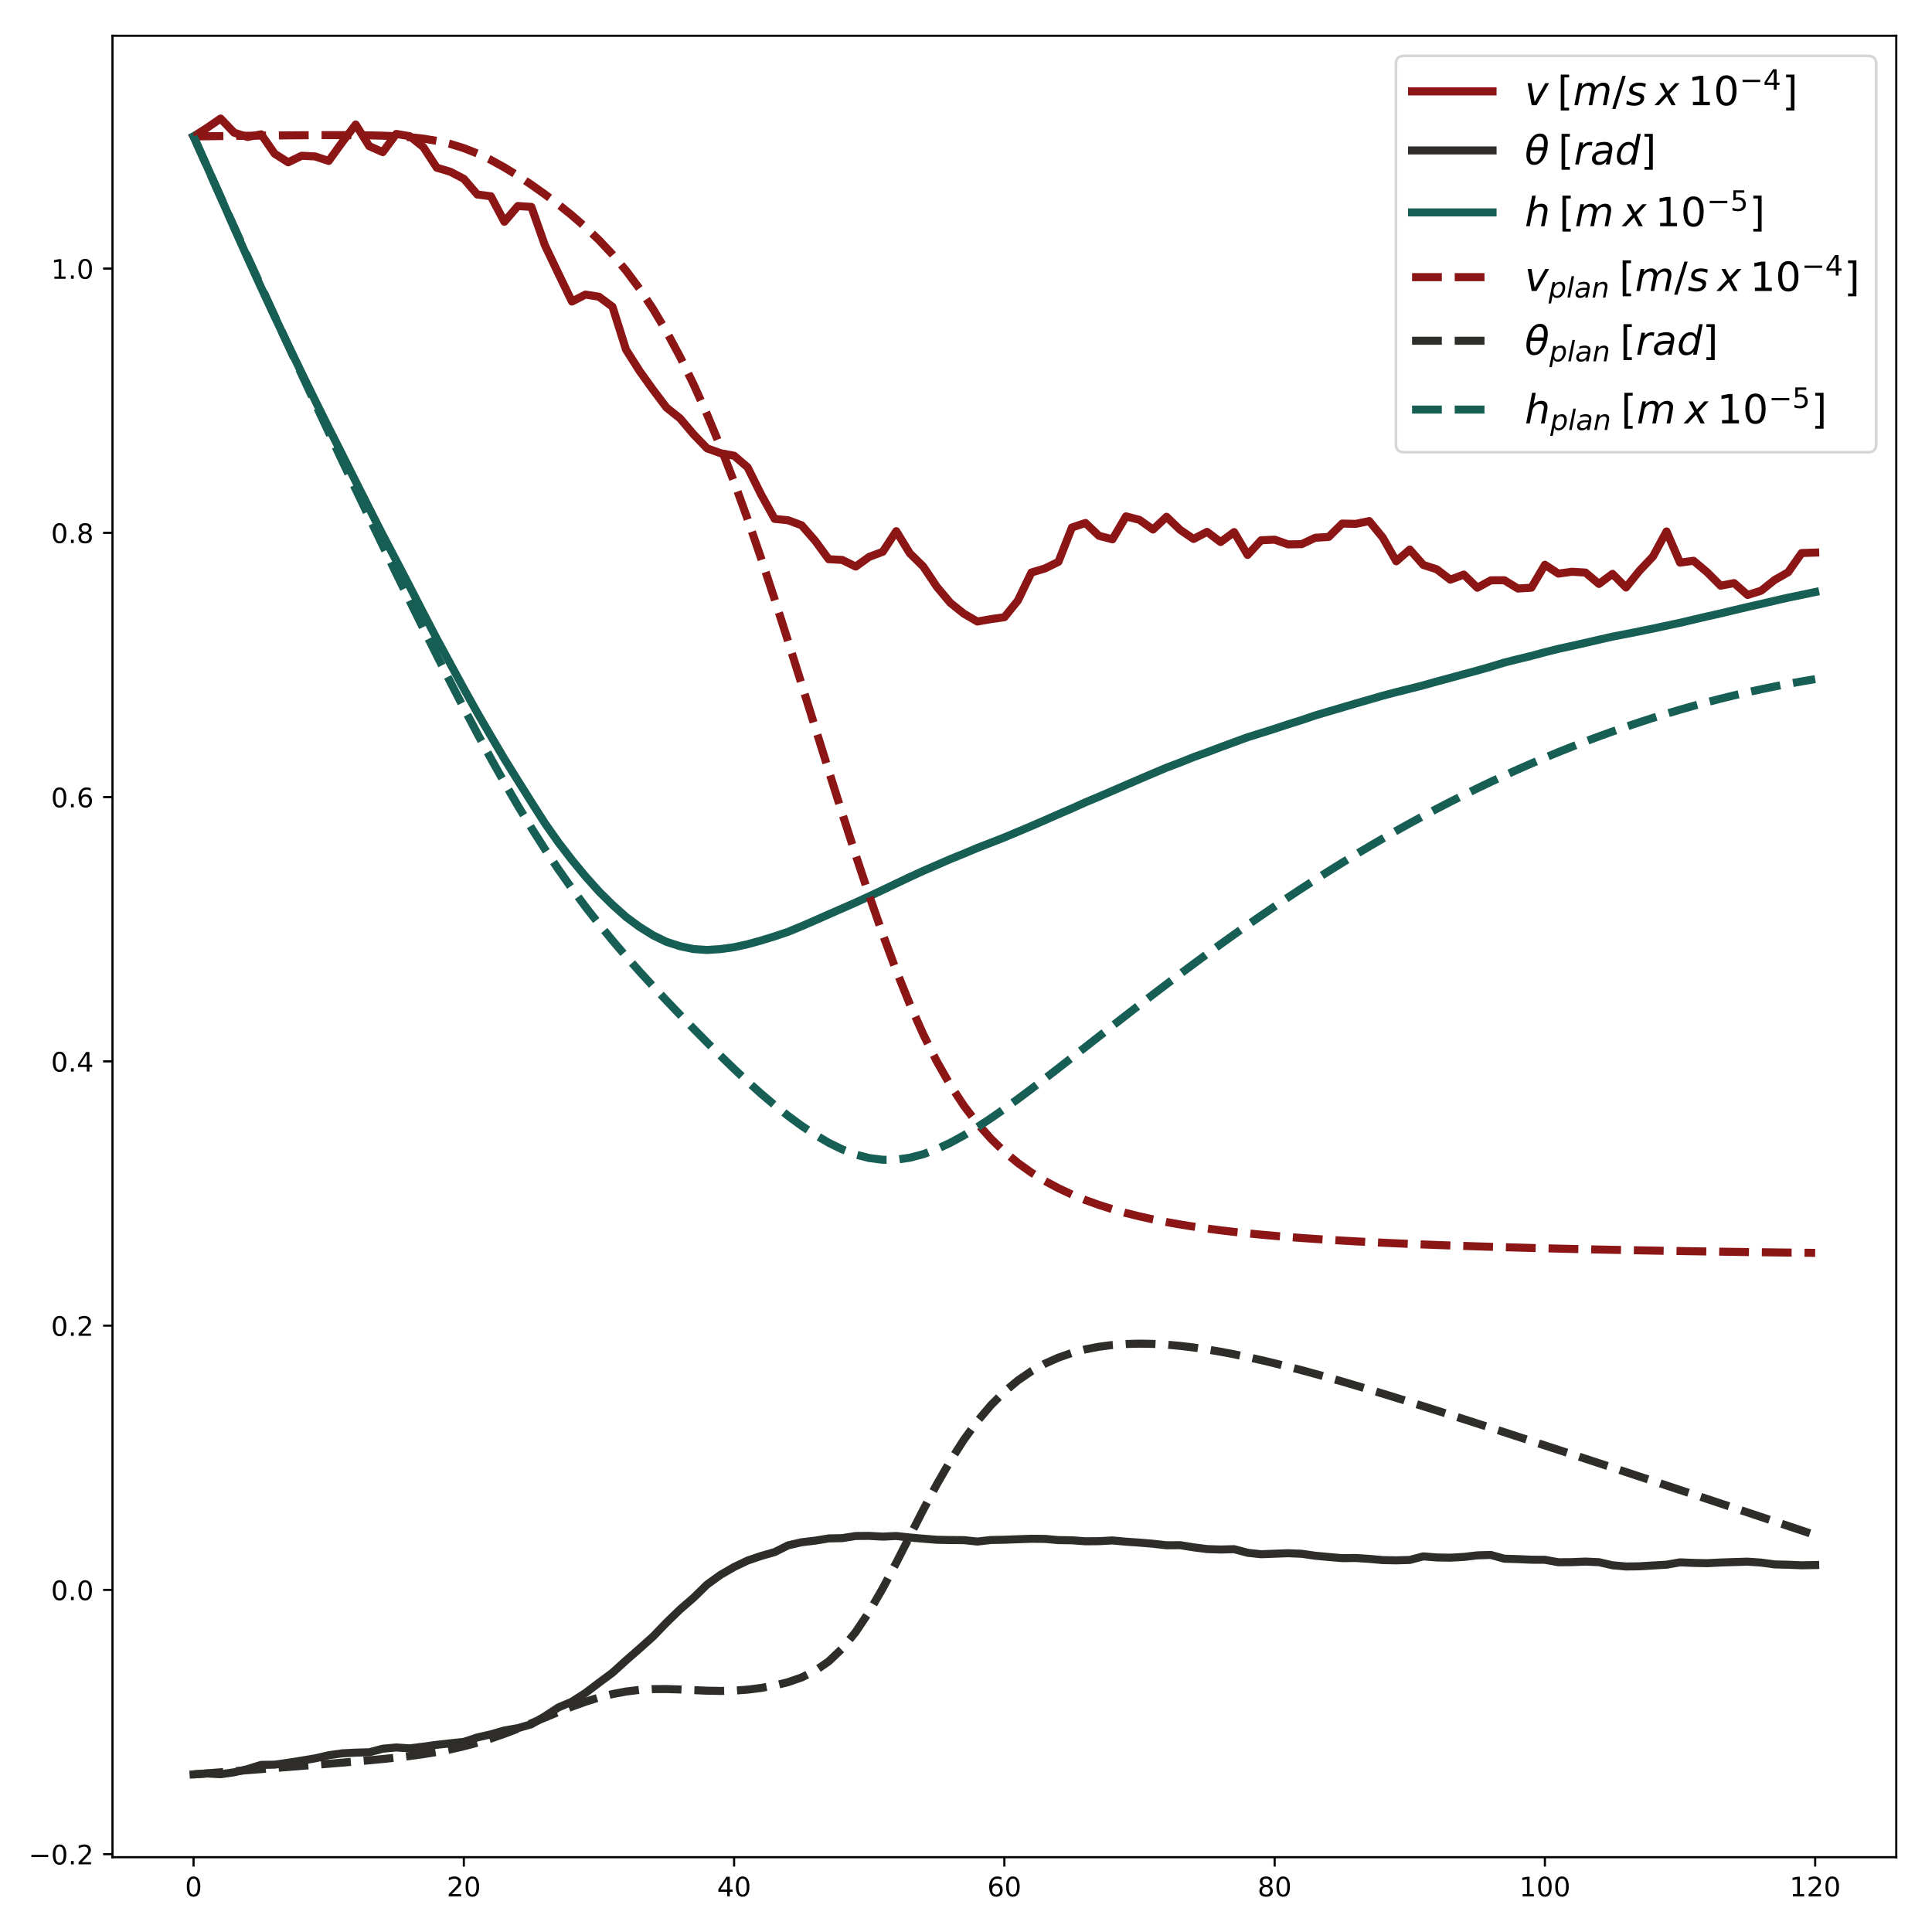 <?xml version="1.0" encoding="utf-8" standalone="no"?>
<!DOCTYPE svg PUBLIC "-//W3C//DTD SVG 1.1//EN"
  "http://www.w3.org/Graphics/SVG/1.1/DTD/svg11.dtd">
<!-- Created with matplotlib (https://matplotlib.org/) -->
<svg height="720pt" version="1.1" viewBox="0 0 720 720" width="720pt" xmlns="http://www.w3.org/2000/svg" xmlns:xlink="http://www.w3.org/1999/xlink">
 <defs>
  <style type="text/css">
*{stroke-linecap:butt;stroke-linejoin:round;}
  </style>
 </defs>
 <g id="figure_1">
  <g id="patch_1">
   <path d="M 0 720 
L 720 720 
L 720 0 
L 0 0 
z
" style="fill:#ffffff;"/>
  </g>
  <g id="axes_1">
   <g id="patch_2">
    <path d="M 41.92 692.12 
L 706.68 692.12 
L 706.68 13.32 
L 41.92 13.32 
z
" style="fill:#ffffff;"/>
   </g>
   <g id="matplotlib.axis_1">
    <g id="xtick_1">
     <g id="line2d_1">
      <defs>
       <path d="M 0 0 
L 0 3.5 
" id="mf88a2bc90b" style="stroke:#000000;stroke-width:0.8;"/>
      </defs>
      <g>
       <use style="stroke:#000000;stroke-width:0.8;" x="72.136" xlink:href="#mf88a2bc90b" y="692.12"/>
      </g>
     </g>
     <g id="text_1">
      <!-- 0 -->
      <defs>
       <path d="M 31.781 66.406 
Q 24.172 66.406 20.328 58.906 
Q 16.5 51.422 16.5 36.375 
Q 16.5 21.391 20.328 13.891 
Q 24.172 6.391 31.781 6.391 
Q 39.453 6.391 43.281 13.891 
Q 47.125 21.391 47.125 36.375 
Q 47.125 51.422 43.281 58.906 
Q 39.453 66.406 31.781 66.406 
z
M 31.781 74.219 
Q 44.047 74.219 50.516 64.516 
Q 56.984 54.828 56.984 36.375 
Q 56.984 17.969 50.516 8.266 
Q 44.047 -1.422 31.781 -1.422 
Q 19.531 -1.422 13.062 8.266 
Q 6.594 17.969 6.594 36.375 
Q 6.594 54.828 13.062 64.516 
Q 19.531 74.219 31.781 74.219 
z
" id="DejaVuSans-48"/>
      </defs>
      <g transform="translate(68.955 706.718)scale(0.1 -0.1)">
       <use xlink:href="#DejaVuSans-48"/>
      </g>
     </g>
    </g>
    <g id="xtick_2">
     <g id="line2d_2">
      <g>
       <use style="stroke:#000000;stroke-width:0.8;" x="172.858" xlink:href="#mf88a2bc90b" y="692.12"/>
      </g>
     </g>
     <g id="text_2">
      <!-- 20 -->
      <defs>
       <path d="M 19.188 8.297 
L 53.609 8.297 
L 53.609 0 
L 7.328 0 
L 7.328 8.297 
Q 12.938 14.109 22.625 23.891 
Q 32.328 33.688 34.812 36.531 
Q 39.547 41.844 41.422 45.531 
Q 43.312 49.219 43.312 52.781 
Q 43.312 58.594 39.234 62.25 
Q 35.156 65.922 28.609 65.922 
Q 23.969 65.922 18.812 64.312 
Q 13.672 62.703 7.812 59.422 
L 7.812 69.391 
Q 13.766 71.781 18.938 73 
Q 24.125 74.219 28.422 74.219 
Q 39.75 74.219 46.484 68.547 
Q 53.219 62.891 53.219 53.422 
Q 53.219 48.922 51.531 44.891 
Q 49.859 40.875 45.406 35.406 
Q 44.188 33.984 37.641 27.219 
Q 31.109 20.453 19.188 8.297 
z
" id="DejaVuSans-50"/>
      </defs>
      <g transform="translate(166.495 706.718)scale(0.1 -0.1)">
       <use xlink:href="#DejaVuSans-50"/>
       <use x="63.623" xlink:href="#DejaVuSans-48"/>
      </g>
     </g>
    </g>
    <g id="xtick_3">
     <g id="line2d_3">
      <g>
       <use style="stroke:#000000;stroke-width:0.8;" x="273.579" xlink:href="#mf88a2bc90b" y="692.12"/>
      </g>
     </g>
     <g id="text_3">
      <!-- 40 -->
      <defs>
       <path d="M 37.797 64.312 
L 12.891 25.391 
L 37.797 25.391 
z
M 35.203 72.906 
L 47.609 72.906 
L 47.609 25.391 
L 58.016 25.391 
L 58.016 17.188 
L 47.609 17.188 
L 47.609 0 
L 37.797 0 
L 37.797 17.188 
L 4.891 17.188 
L 4.891 26.703 
z
" id="DejaVuSans-52"/>
      </defs>
      <g transform="translate(267.216 706.718)scale(0.1 -0.1)">
       <use xlink:href="#DejaVuSans-52"/>
       <use x="63.623" xlink:href="#DejaVuSans-48"/>
      </g>
     </g>
    </g>
    <g id="xtick_4">
     <g id="line2d_4">
      <g>
       <use style="stroke:#000000;stroke-width:0.8;" x="374.3" xlink:href="#mf88a2bc90b" y="692.12"/>
      </g>
     </g>
     <g id="text_4">
      <!-- 60 -->
      <defs>
       <path d="M 33.016 40.375 
Q 26.375 40.375 22.484 35.828 
Q 18.609 31.297 18.609 23.391 
Q 18.609 15.531 22.484 10.953 
Q 26.375 6.391 33.016 6.391 
Q 39.656 6.391 43.531 10.953 
Q 47.406 15.531 47.406 23.391 
Q 47.406 31.297 43.531 35.828 
Q 39.656 40.375 33.016 40.375 
z
M 52.594 71.297 
L 52.594 62.312 
Q 48.875 64.062 45.094 64.984 
Q 41.312 65.922 37.594 65.922 
Q 27.828 65.922 22.672 59.328 
Q 17.531 52.734 16.797 39.406 
Q 19.672 43.656 24.016 45.922 
Q 28.375 48.188 33.594 48.188 
Q 44.578 48.188 50.953 41.516 
Q 57.328 34.859 57.328 23.391 
Q 57.328 12.156 50.688 5.359 
Q 44.047 -1.422 33.016 -1.422 
Q 20.359 -1.422 13.672 8.266 
Q 6.984 17.969 6.984 36.375 
Q 6.984 53.656 15.188 63.938 
Q 23.391 74.219 37.203 74.219 
Q 40.922 74.219 44.703 73.484 
Q 48.484 72.75 52.594 71.297 
z
" id="DejaVuSans-54"/>
      </defs>
      <g transform="translate(367.938 706.718)scale(0.1 -0.1)">
       <use xlink:href="#DejaVuSans-54"/>
       <use x="63.623" xlink:href="#DejaVuSans-48"/>
      </g>
     </g>
    </g>
    <g id="xtick_5">
     <g id="line2d_5">
      <g>
       <use style="stroke:#000000;stroke-width:0.8;" x="475.021" xlink:href="#mf88a2bc90b" y="692.12"/>
      </g>
     </g>
     <g id="text_5">
      <!-- 80 -->
      <defs>
       <path d="M 31.781 34.625 
Q 24.75 34.625 20.719 30.859 
Q 16.703 27.094 16.703 20.516 
Q 16.703 13.922 20.719 10.156 
Q 24.75 6.391 31.781 6.391 
Q 38.812 6.391 42.859 10.172 
Q 46.922 13.969 46.922 20.516 
Q 46.922 27.094 42.891 30.859 
Q 38.875 34.625 31.781 34.625 
z
M 21.922 38.812 
Q 15.578 40.375 12.031 44.719 
Q 8.5 49.078 8.5 55.328 
Q 8.5 64.062 14.719 69.141 
Q 20.953 74.219 31.781 74.219 
Q 42.672 74.219 48.875 69.141 
Q 55.078 64.062 55.078 55.328 
Q 55.078 49.078 51.531 44.719 
Q 48 40.375 41.703 38.812 
Q 48.828 37.156 52.797 32.312 
Q 56.781 27.484 56.781 20.516 
Q 56.781 9.906 50.312 4.234 
Q 43.844 -1.422 31.781 -1.422 
Q 19.734 -1.422 13.25 4.234 
Q 6.781 9.906 6.781 20.516 
Q 6.781 27.484 10.781 32.312 
Q 14.797 37.156 21.922 38.812 
z
M 18.312 54.391 
Q 18.312 48.734 21.844 45.562 
Q 25.391 42.391 31.781 42.391 
Q 38.141 42.391 41.719 45.562 
Q 45.312 48.734 45.312 54.391 
Q 45.312 60.062 41.719 63.234 
Q 38.141 66.406 31.781 66.406 
Q 25.391 66.406 21.844 63.234 
Q 18.312 60.062 18.312 54.391 
z
" id="DejaVuSans-56"/>
      </defs>
      <g transform="translate(468.659 706.718)scale(0.1 -0.1)">
       <use xlink:href="#DejaVuSans-56"/>
       <use x="63.623" xlink:href="#DejaVuSans-48"/>
      </g>
     </g>
    </g>
    <g id="xtick_6">
     <g id="line2d_6">
      <g>
       <use style="stroke:#000000;stroke-width:0.8;" x="575.742" xlink:href="#mf88a2bc90b" y="692.12"/>
      </g>
     </g>
     <g id="text_6">
      <!-- 100 -->
      <defs>
       <path d="M 12.406 8.297 
L 28.516 8.297 
L 28.516 63.922 
L 10.984 60.406 
L 10.984 69.391 
L 28.422 72.906 
L 38.281 72.906 
L 38.281 8.297 
L 54.391 8.297 
L 54.391 0 
L 12.406 0 
z
" id="DejaVuSans-49"/>
      </defs>
      <g transform="translate(566.199 706.718)scale(0.1 -0.1)">
       <use xlink:href="#DejaVuSans-49"/>
       <use x="63.623" xlink:href="#DejaVuSans-48"/>
       <use x="127.246" xlink:href="#DejaVuSans-48"/>
      </g>
     </g>
    </g>
    <g id="xtick_7">
     <g id="line2d_7">
      <g>
       <use style="stroke:#000000;stroke-width:0.8;" x="676.464" xlink:href="#mf88a2bc90b" y="692.12"/>
      </g>
     </g>
     <g id="text_7">
      <!-- 120 -->
      <g transform="translate(666.92 706.718)scale(0.1 -0.1)">
       <use xlink:href="#DejaVuSans-49"/>
       <use x="63.623" xlink:href="#DejaVuSans-50"/>
       <use x="127.246" xlink:href="#DejaVuSans-48"/>
      </g>
     </g>
    </g>
   </g>
   <g id="matplotlib.axis_2">
    <g id="ytick_1">
     <g id="line2d_8">
      <defs>
       <path d="M 0 0 
L -3.5 0 
" id="m75700fc031" style="stroke:#000000;stroke-width:0.8;"/>
      </defs>
      <g>
       <use style="stroke:#000000;stroke-width:0.8;" x="41.92" xlink:href="#m75700fc031" y="690.998"/>
      </g>
     </g>
     <g id="text_8">
      <!-- −0.2 -->
      <defs>
       <path d="M 10.594 35.5 
L 73.188 35.5 
L 73.188 27.203 
L 10.594 27.203 
z
" id="DejaVuSans-8722"/>
       <path d="M 10.688 12.406 
L 21 12.406 
L 21 0 
L 10.688 0 
z
" id="DejaVuSans-46"/>
      </defs>
      <g transform="translate(10.637 694.797)scale(0.1 -0.1)">
       <use xlink:href="#DejaVuSans-8722"/>
       <use x="83.789" xlink:href="#DejaVuSans-48"/>
       <use x="147.412" xlink:href="#DejaVuSans-46"/>
       <use x="179.199" xlink:href="#DejaVuSans-50"/>
      </g>
     </g>
    </g>
    <g id="ytick_2">
     <g id="line2d_9">
      <g>
       <use style="stroke:#000000;stroke-width:0.8;" x="41.92" xlink:href="#m75700fc031" y="592.513"/>
      </g>
     </g>
     <g id="text_9">
      <!-- 0.0 -->
      <g transform="translate(19.017 596.312)scale(0.1 -0.1)">
       <use xlink:href="#DejaVuSans-48"/>
       <use x="63.623" xlink:href="#DejaVuSans-46"/>
       <use x="95.41" xlink:href="#DejaVuSans-48"/>
      </g>
     </g>
    </g>
    <g id="ytick_3">
     <g id="line2d_10">
      <g>
       <use style="stroke:#000000;stroke-width:0.8;" x="41.92" xlink:href="#m75700fc031" y="494.028"/>
      </g>
     </g>
     <g id="text_10">
      <!-- 0.2 -->
      <g transform="translate(19.017 497.827)scale(0.1 -0.1)">
       <use xlink:href="#DejaVuSans-48"/>
       <use x="63.623" xlink:href="#DejaVuSans-46"/>
       <use x="95.41" xlink:href="#DejaVuSans-50"/>
      </g>
     </g>
    </g>
    <g id="ytick_4">
     <g id="line2d_11">
      <g>
       <use style="stroke:#000000;stroke-width:0.8;" x="41.92" xlink:href="#m75700fc031" y="395.542"/>
      </g>
     </g>
     <g id="text_11">
      <!-- 0.4 -->
      <g transform="translate(19.017 399.342)scale(0.1 -0.1)">
       <use xlink:href="#DejaVuSans-48"/>
       <use x="63.623" xlink:href="#DejaVuSans-46"/>
       <use x="95.41" xlink:href="#DejaVuSans-52"/>
      </g>
     </g>
    </g>
    <g id="ytick_5">
     <g id="line2d_12">
      <g>
       <use style="stroke:#000000;stroke-width:0.8;" x="41.92" xlink:href="#m75700fc031" y="297.057"/>
      </g>
     </g>
     <g id="text_12">
      <!-- 0.6 -->
      <g transform="translate(19.017 300.856)scale(0.1 -0.1)">
       <use xlink:href="#DejaVuSans-48"/>
       <use x="63.623" xlink:href="#DejaVuSans-46"/>
       <use x="95.41" xlink:href="#DejaVuSans-54"/>
      </g>
     </g>
    </g>
    <g id="ytick_6">
     <g id="line2d_13">
      <g>
       <use style="stroke:#000000;stroke-width:0.8;" x="41.92" xlink:href="#m75700fc031" y="198.572"/>
      </g>
     </g>
     <g id="text_13">
      <!-- 0.8 -->
      <g transform="translate(19.017 202.371)scale(0.1 -0.1)">
       <use xlink:href="#DejaVuSans-48"/>
       <use x="63.623" xlink:href="#DejaVuSans-46"/>
       <use x="95.41" xlink:href="#DejaVuSans-56"/>
      </g>
     </g>
    </g>
    <g id="ytick_7">
     <g id="line2d_14">
      <g>
       <use style="stroke:#000000;stroke-width:0.8;" x="41.92" xlink:href="#m75700fc031" y="100.086"/>
      </g>
     </g>
     <g id="text_14">
      <!-- 1.0 -->
      <g transform="translate(19.017 103.886)scale(0.1 -0.1)">
       <use xlink:href="#DejaVuSans-49"/>
       <use x="63.623" xlink:href="#DejaVuSans-46"/>
       <use x="95.41" xlink:href="#DejaVuSans-48"/>
      </g>
     </g>
    </g>
   </g>
   <g id="line2d_15">
    <path clip-path="url(#p59cdbfdd5d)" d="M 72.136 50.844 
L 77.172 47.645 
L 82.208 44.175 
L 87.245 49.444 
L 92.281 51.047 
L 97.317 50.058 
L 102.353 57.28 
L 107.389 60.486 
L 112.425 58.048 
L 117.461 58.304 
L 122.497 59.978 
L 127.533 53.002 
L 132.569 46.408 
L 137.605 54.466 
L 142.641 56.692 
L 147.677 49.912 
L 152.713 50.767 
L 157.749 54.802 
L 162.785 62.496 
L 167.822 64.005 
L 172.858 66.645 
L 177.894 72.503 
L 182.93 73.134 
L 187.966 82.642 
L 193.002 76.778 
L 198.038 77.114 
L 203.074 91.415 
L 208.11 101.976 
L 213.146 112.373 
L 218.182 109.781 
L 223.218 110.581 
L 228.254 114.313 
L 233.29 130.281 
L 238.326 138.219 
L 243.362 145.233 
L 248.398 151.905 
L 253.435 155.915 
L 258.471 161.871 
L 263.507 167.091 
L 268.543 168.9 
L 273.579 169.833 
L 278.615 174.15 
L 283.651 184.307 
L 288.687 193.377 
L 293.723 193.885 
L 298.759 195.768 
L 303.795 201.543 
L 308.831 208.401 
L 313.867 208.669 
L 318.903 211.147 
L 323.939 207.519 
L 328.975 205.639 
L 334.012 197.954 
L 339.048 206.185 
L 344.084 211.141 
L 349.12 218.659 
L 354.156 224.663 
L 359.192 228.695 
L 364.228 231.625 
L 369.264 230.728 
L 374.3 230.024 
L 379.336 223.807 
L 384.372 213.358 
L 389.408 211.855 
L 394.444 209.386 
L 399.48 196.588 
L 404.516 194.903 
L 409.552 199.68 
L 414.588 200.986 
L 419.625 192.432 
L 424.661 193.747 
L 429.697 197.341 
L 434.733 192.592 
L 439.769 197.423 
L 444.805 200.859 
L 449.841 198.214 
L 454.877 202.002 
L 459.913 198.295 
L 464.949 206.814 
L 469.985 201.338 
L 475.021 201.114 
L 480.057 202.883 
L 485.093 202.782 
L 490.129 200.417 
L 495.165 200.096 
L 500.202 195.121 
L 505.238 195.232 
L 510.274 194.184 
L 515.31 200.331 
L 520.346 209.184 
L 525.382 204.806 
L 530.418 210.533 
L 535.454 212.165 
L 540.49 216.024 
L 545.526 214.136 
L 550.562 219.035 
L 555.598 216.263 
L 560.634 216.243 
L 565.67 219.328 
L 570.706 219.018 
L 575.742 210.475 
L 580.778 213.768 
L 585.815 213.076 
L 590.851 213.374 
L 595.887 217.614 
L 600.923 213.865 
L 605.959 218.937 
L 610.995 212.683 
L 616.031 207.375 
L 621.067 198.048 
L 626.103 209.674 
L 631.139 208.989 
L 636.175 213.236 
L 641.211 218.27 
L 646.247 217.308 
L 651.283 221.73 
L 656.319 220.138 
L 661.355 216.13 
L 666.392 213.259 
L 671.428 206.1 
L 676.464 205.933 
" style="fill:none;stroke:#8c1515;stroke-linecap:square;stroke-width:3;"/>
   </g>
   <g id="line2d_16">
    <path clip-path="url(#p59cdbfdd5d)" d="M 72.136 661.265 
L 77.172 660.933 
L 82.208 661.203 
L 87.245 660.488 
L 92.281 659.285 
L 97.317 657.724 
L 102.353 657.641 
L 107.389 656.924 
L 112.425 656.129 
L 117.461 655.287 
L 122.497 654.122 
L 127.533 653.413 
L 132.569 653.158 
L 137.605 653.02 
L 142.641 651.695 
L 147.677 651.229 
L 152.713 651.565 
L 157.749 650.936 
L 162.785 650.238 
L 167.822 649.684 
L 172.858 649.152 
L 177.894 647.488 
L 182.93 646.34 
L 187.966 644.898 
L 193.002 644.023 
L 198.038 642.573 
L 203.074 639.603 
L 208.11 636.302 
L 213.146 634.157 
L 218.182 630.924 
L 223.218 627.104 
L 228.254 623.374 
L 233.29 618.797 
L 238.326 614.403 
L 243.362 609.892 
L 248.398 604.674 
L 253.435 599.797 
L 258.471 595.427 
L 263.507 590.511 
L 268.543 586.881 
L 273.579 583.98 
L 278.615 581.57 
L 283.651 579.864 
L 288.687 578.424 
L 293.723 575.903 
L 298.759 574.75 
L 303.795 574.152 
L 308.831 573.327 
L 313.867 573.213 
L 318.903 572.426 
L 323.939 572.382 
L 328.975 572.661 
L 334.012 572.417 
L 339.048 572.983 
L 344.084 573.423 
L 349.12 573.829 
L 354.156 573.928 
L 359.192 573.963 
L 364.228 574.488 
L 369.264 573.917 
L 374.3 573.82 
L 379.336 573.631 
L 384.372 573.457 
L 389.408 573.506 
L 394.444 573.956 
L 399.48 574.023 
L 404.516 574.395 
L 409.552 574.352 
L 414.588 574.083 
L 419.625 574.548 
L 424.661 574.889 
L 429.697 575.309 
L 434.733 575.879 
L 439.769 575.844 
L 444.805 576.641 
L 449.841 577.296 
L 454.877 577.457 
L 459.913 577.332 
L 464.949 578.678 
L 469.985 579.22 
L 475.021 579.022 
L 480.057 578.842 
L 485.093 579.049 
L 490.129 579.775 
L 495.165 580.244 
L 500.202 580.677 
L 505.238 580.617 
L 510.274 580.949 
L 515.31 581.398 
L 520.346 581.492 
L 525.382 581.35 
L 530.418 580.016 
L 535.454 580.427 
L 540.49 580.506 
L 545.526 580.217 
L 550.562 579.633 
L 555.598 579.479 
L 560.634 580.888 
L 565.67 581.039 
L 570.706 581.263 
L 575.742 581.289 
L 580.778 582.207 
L 585.815 582.166 
L 590.851 581.958 
L 595.887 582.184 
L 600.923 583.332 
L 605.959 583.786 
L 610.995 583.716 
L 616.031 583.403 
L 621.067 583.113 
L 626.103 582.24 
L 631.139 582.446 
L 636.175 582.558 
L 641.211 582.296 
L 646.247 582.138 
L 651.283 581.99 
L 656.319 582.332 
L 661.355 583.009 
L 666.392 583.13 
L 671.428 583.338 
L 676.464 583.245 
" style="fill:none;stroke:#2e2d29;stroke-linecap:square;stroke-width:3;"/>
   </g>
   <g id="line2d_17">
    <path clip-path="url(#p59cdbfdd5d)" d="M 72.136 50.844 
L 77.172 62.07 
L 82.208 73.423 
L 87.245 84.904 
L 92.281 96.137 
L 97.317 107.167 
L 102.353 117.938 
L 107.389 128.582 
L 112.425 139.006 
L 117.461 149.278 
L 122.497 159.427 
L 127.533 169.392 
L 132.569 179.436 
L 137.605 189.441 
L 142.641 199.361 
L 147.677 208.942 
L 152.713 218.619 
L 157.749 228.418 
L 162.785 238.077 
L 167.822 247.359 
L 172.858 256.621 
L 177.894 265.644 
L 182.93 274.279 
L 187.966 282.805 
L 193.002 290.899 
L 198.038 298.915 
L 203.074 306.802 
L 208.11 313.953 
L 213.146 320.491 
L 218.182 326.581 
L 223.218 332.215 
L 228.254 337.194 
L 233.29 341.698 
L 238.326 345.414 
L 243.362 348.553 
L 248.398 351.009 
L 253.435 352.634 
L 258.471 353.686 
L 263.507 354.026 
L 268.543 353.698 
L 273.579 352.992 
L 278.615 351.893 
L 283.651 350.496 
L 288.687 348.946 
L 293.723 347.251 
L 298.759 345.174 
L 303.795 342.979 
L 308.831 340.754 
L 313.867 338.544 
L 318.903 336.336 
L 323.939 334.029 
L 328.975 331.663 
L 334.012 329.252 
L 339.048 326.858 
L 344.084 324.545 
L 349.12 322.372 
L 354.156 320.168 
L 359.192 318.128 
L 364.228 316.003 
L 369.264 314.058 
L 374.3 312.083 
L 379.336 309.965 
L 384.372 307.84 
L 389.408 305.658 
L 394.444 303.431 
L 399.48 301.27 
L 404.516 299 
L 409.552 296.892 
L 414.588 294.72 
L 419.625 292.533 
L 424.661 290.36 
L 429.697 288.21 
L 434.733 286.087 
L 439.769 284.177 
L 444.805 282.157 
L 449.841 280.348 
L 454.877 278.449 
L 459.913 276.593 
L 464.949 274.748 
L 469.985 273.181 
L 475.021 271.599 
L 480.057 269.919 
L 485.093 268.345 
L 490.129 266.63 
L 495.165 265.137 
L 500.202 263.663 
L 505.238 262.172 
L 510.274 260.723 
L 515.31 259.261 
L 520.346 257.934 
L 525.382 256.678 
L 530.418 255.399 
L 535.454 253.978 
L 540.49 252.629 
L 545.526 251.238 
L 550.562 249.894 
L 555.598 248.45 
L 560.634 246.914 
L 565.67 245.653 
L 570.706 244.427 
L 575.742 243.067 
L 580.778 241.807 
L 585.815 240.706 
L 590.851 239.575 
L 595.887 238.4 
L 600.923 237.256 
L 605.959 236.29 
L 610.995 235.282 
L 616.031 234.258 
L 621.067 233.166 
L 626.103 232.1 
L 631.139 230.91 
L 636.175 229.731 
L 641.211 228.599 
L 646.247 227.392 
L 651.283 226.201 
L 656.319 225.063 
L 661.355 223.883 
L 666.392 222.731 
L 671.428 221.69 
L 676.464 220.632 
" style="fill:none;stroke:#175e54;stroke-linecap:square;stroke-width:3;"/>
   </g>
   <g id="line2d_18">
    <path clip-path="url(#p59cdbfdd5d)" d="M 72.136 50.841 
L 77.172 50.777 
L 82.208 50.715 
L 87.245 50.655 
L 92.281 50.597 
L 97.317 50.542 
L 102.353 50.492 
L 107.389 50.446 
L 112.425 50.407 
L 117.461 50.378 
L 122.497 50.36 
L 127.533 50.359 
L 132.569 50.383 
L 137.605 50.444 
L 142.641 50.563 
L 147.677 50.773 
L 152.713 51.12 
L 157.749 51.667 
L 162.785 52.487 
L 167.822 53.65 
L 172.858 55.214 
L 177.894 57.205 
L 182.93 59.612 
L 187.966 62.395 
L 193.002 65.494 
L 198.038 68.85 
L 203.074 72.426 
L 208.11 76.221 
L 213.146 80.272 
L 218.182 84.654 
L 223.218 89.465 
L 228.254 94.818 
L 233.29 100.821 
L 238.326 107.573 
L 243.362 115.148 
L 248.398 123.599 
L 253.435 132.959 
L 258.471 143.241 
L 263.507 154.452 
L 268.543 166.583 
L 273.579 179.609 
L 278.615 193.476 
L 283.651 208.095 
L 288.687 223.336 
L 293.723 239.04 
L 298.759 255.034 
L 303.795 271.145 
L 308.831 287.217 
L 313.867 303.112 
L 318.903 318.685 
L 323.939 333.773 
L 328.975 348.185 
L 334.012 361.718 
L 339.048 374.195 
L 344.084 385.491 
L 349.12 395.549 
L 354.156 404.379 
L 359.192 412.049 
L 364.228 418.663 
L 369.264 424.343 
L 374.3 429.215 
L 379.336 433.398 
L 384.372 436.999 
L 389.408 440.112 
L 394.444 442.813 
L 399.48 445.168 
L 404.516 447.23 
L 409.552 449.042 
L 414.588 450.641 
L 419.625 452.055 
L 424.661 453.311 
L 429.697 454.429 
L 434.733 455.427 
L 439.769 456.321 
L 444.805 457.124 
L 449.841 457.848 
L 454.877 458.501 
L 459.913 459.094 
L 464.949 459.632 
L 469.985 460.123 
L 475.021 460.572 
L 480.057 460.984 
L 485.093 461.363 
L 490.129 461.713 
L 495.165 462.037 
L 500.202 462.337 
L 505.238 462.617 
L 510.274 462.879 
L 515.31 463.123 
L 520.346 463.353 
L 525.382 463.57 
L 530.418 463.774 
L 535.454 463.967 
L 540.49 464.15 
L 545.526 464.323 
L 550.562 464.488 
L 555.598 464.644 
L 560.634 464.794 
L 565.67 464.936 
L 570.706 465.071 
L 575.742 465.201 
L 580.778 465.325 
L 585.815 465.443 
L 590.851 465.557 
L 595.887 465.665 
L 600.923 465.769 
L 605.959 465.869 
L 610.995 465.965 
L 616.031 466.057 
L 621.067 466.145 
L 626.103 466.229 
L 631.139 466.311 
L 636.175 466.389 
L 641.211 466.464 
L 646.247 466.535 
L 651.283 466.604 
L 656.319 466.671 
L 661.355 466.734 
L 666.392 466.795 
L 671.428 466.853 
L 676.464 466.909 
" style="fill:none;stroke:#8c1515;stroke-dasharray:11.1,4.8;stroke-dashoffset:0;stroke-width:3;"/>
   </g>
   <g id="line2d_19">
    <path clip-path="url(#p59cdbfdd5d)" d="M 72.136 661.265 
L 77.172 660.873 
L 82.208 660.479 
L 87.245 660.085 
L 92.281 659.691 
L 97.317 659.296 
L 102.353 658.9 
L 107.389 658.503 
L 112.425 658.104 
L 117.461 657.703 
L 122.497 657.297 
L 127.533 656.884 
L 132.569 656.459 
L 137.605 656.014 
L 142.641 655.538 
L 147.677 655.014 
L 152.713 654.421 
L 157.749 653.733 
L 162.785 652.919 
L 167.822 651.951 
L 172.858 650.801 
L 177.894 649.451 
L 182.93 647.895 
L 187.966 646.145 
L 193.002 644.227 
L 198.038 642.188 
L 203.074 640.089 
L 208.11 638.004 
L 213.146 636.012 
L 218.182 634.191 
L 223.218 632.612 
L 228.254 631.331 
L 233.29 630.382 
L 238.326 629.773 
L 243.362 629.482 
L 248.398 629.457 
L 253.435 629.617 
L 258.471 629.86 
L 263.507 630.076 
L 268.543 630.165 
L 273.579 630.048 
L 278.615 629.682 
L 283.651 629.051 
L 288.687 628.139 
L 293.723 626.881 
L 298.759 625.13 
L 303.795 622.648 
L 308.831 619.146 
L 313.867 614.37 
L 318.903 608.184 
L 323.939 600.625 
L 328.975 591.908 
L 334.012 582.385 
L 339.048 572.482 
L 344.084 562.626 
L 349.12 553.185 
L 354.156 544.441 
L 359.192 536.569 
L 364.228 529.652 
L 369.264 523.697 
L 374.3 518.657 
L 379.336 514.455 
L 384.372 510.997 
L 389.408 508.191 
L 394.444 505.949 
L 399.48 504.194 
L 404.516 502.859 
L 409.552 501.889 
L 414.588 501.238 
L 419.625 500.867 
L 424.661 500.741 
L 429.697 500.832 
L 434.733 501.115 
L 439.769 501.566 
L 444.805 502.168 
L 449.841 502.901 
L 454.877 503.752 
L 459.913 504.705 
L 464.949 505.749 
L 469.985 506.873 
L 475.021 508.068 
L 480.057 509.326 
L 485.093 510.639 
L 490.129 512.003 
L 495.165 513.41 
L 500.202 514.855 
L 505.238 516.334 
L 510.274 517.84 
L 515.31 519.37 
L 520.346 520.921 
L 525.382 522.488 
L 530.418 524.07 
L 535.454 525.664 
L 540.49 527.268 
L 545.526 528.88 
L 550.562 530.5 
L 555.598 532.126 
L 560.634 533.757 
L 565.67 535.394 
L 570.706 537.034 
L 575.742 538.679 
L 580.778 540.326 
L 585.815 541.977 
L 590.851 543.631 
L 595.887 545.288 
L 600.923 546.947 
L 605.959 548.608 
L 610.995 550.271 
L 616.031 551.937 
L 621.067 553.605 
L 626.103 555.274 
L 631.139 556.946 
L 636.175 558.619 
L 641.211 560.294 
L 646.247 561.97 
L 651.283 563.648 
L 656.319 565.327 
L 661.355 567.008 
L 666.392 568.69 
L 671.428 570.374 
L 676.464 572.058 
" style="fill:none;stroke:#2e2d29;stroke-dasharray:11.1,4.8;stroke-dashoffset:0;stroke-width:3;"/>
   </g>
   <g id="line2d_20">
    <path clip-path="url(#p59cdbfdd5d)" d="M 72.136 50.844 
L 77.172 62.151 
L 82.208 73.396 
L 87.245 84.577 
L 92.281 95.696 
L 97.317 106.751 
L 102.353 117.742 
L 107.389 128.67 
L 112.425 139.534 
L 117.461 150.333 
L 122.497 161.067 
L 127.533 171.735 
L 132.569 182.336 
L 137.605 192.866 
L 142.641 203.323 
L 147.677 213.699 
L 152.713 223.985 
L 157.749 234.168 
L 162.785 244.228 
L 167.822 254.14 
L 172.858 263.872 
L 177.894 273.39 
L 182.93 282.654 
L 187.966 291.625 
L 193.002 300.269 
L 198.038 308.555 
L 203.074 316.466 
L 208.11 323.991 
L 213.146 331.136 
L 218.182 337.914 
L 223.218 344.354 
L 228.254 350.492 
L 233.29 356.371 
L 238.326 362.037 
L 243.362 367.536 
L 248.398 372.907 
L 253.435 378.179 
L 258.471 383.368 
L 263.507 388.474 
L 268.543 393.482 
L 273.579 398.362 
L 278.615 403.079 
L 283.651 407.592 
L 288.687 411.867 
L 293.723 415.87 
L 298.759 419.568 
L 303.795 422.918 
L 308.831 425.866 
L 313.867 428.342 
L 318.903 430.268 
L 323.939 431.576 
L 328.975 432.215 
L 334.012 432.17 
L 339.048 431.458 
L 344.084 430.127 
L 349.12 428.243 
L 354.156 425.886 
L 359.192 423.135 
L 364.228 420.067 
L 369.264 416.747 
L 374.3 413.233 
L 379.336 409.572 
L 384.372 405.805 
L 389.408 401.96 
L 394.444 398.065 
L 399.48 394.137 
L 404.516 390.194 
L 409.552 386.248 
L 414.588 382.31 
L 419.625 378.387 
L 424.661 374.488 
L 429.697 370.619 
L 434.733 366.785 
L 439.769 362.99 
L 444.805 359.238 
L 449.841 355.532 
L 454.877 351.876 
L 459.913 348.272 
L 464.949 344.722 
L 469.985 341.228 
L 475.021 337.791 
L 480.057 334.414 
L 485.093 331.096 
L 490.129 327.84 
L 495.165 324.647 
L 500.202 321.516 
L 505.238 318.449 
L 510.274 315.446 
L 515.31 312.509 
L 520.346 309.636 
L 525.382 306.829 
L 530.418 304.088 
L 535.454 301.412 
L 540.49 298.803 
L 545.526 296.259 
L 550.562 293.781 
L 555.598 291.369 
L 560.634 289.022 
L 565.67 286.742 
L 570.706 284.527 
L 575.742 282.378 
L 580.778 280.294 
L 585.815 278.276 
L 590.851 276.323 
L 595.887 274.436 
L 600.923 272.614 
L 605.959 270.857 
L 610.995 269.165 
L 616.031 267.539 
L 621.067 265.978 
L 626.103 264.482 
L 631.139 263.051 
L 636.175 261.685 
L 641.211 260.384 
L 646.247 259.147 
L 651.283 257.976 
L 656.319 256.87 
L 661.355 255.828 
L 666.392 254.852 
L 671.428 253.94 
L 676.464 253.093 
" style="fill:none;stroke:#175e54;stroke-dasharray:11.1,4.8;stroke-dashoffset:0;stroke-width:3;"/>
   </g>
   <g id="patch_3">
    <path d="M 41.92 692.12 
L 41.92 13.32 
" style="fill:none;stroke:#000000;stroke-linecap:square;stroke-linejoin:miter;stroke-width:0.8;"/>
   </g>
   <g id="patch_4">
    <path d="M 706.68 692.12 
L 706.68 13.32 
" style="fill:none;stroke:#000000;stroke-linecap:square;stroke-linejoin:miter;stroke-width:0.8;"/>
   </g>
   <g id="patch_5">
    <path d="M 41.92 692.12 
L 706.68 692.12 
" style="fill:none;stroke:#000000;stroke-linecap:square;stroke-linejoin:miter;stroke-width:0.8;"/>
   </g>
   <g id="patch_6">
    <path d="M 41.92 13.32 
L 706.68 13.32 
" style="fill:none;stroke:#000000;stroke-linecap:square;stroke-linejoin:miter;stroke-width:0.8;"/>
   </g>
   <g id="legend_1">
    <g id="patch_7">
     <path d="M 523.23 168.537 
L 696.18 168.537 
Q 699.18 168.537 699.18 165.537 
L 699.18 23.82 
Q 699.18 20.82 696.18 20.82 
L 523.23 20.82 
Q 520.23 20.82 520.23 23.82 
L 520.23 165.537 
Q 520.23 168.537 523.23 168.537 
z
" style="fill:#ffffff;opacity:0.8;stroke:#cccccc;stroke-linejoin:miter;"/>
    </g>
    <g id="line2d_21">
     <path d="M 526.23 34.05 
L 556.23 34.05 
" style="fill:none;stroke:#8c1515;stroke-linecap:square;stroke-width:3;"/>
    </g>
    <g id="line2d_22"/>
    <g id="text_15">
     <!-- $v \: [m/s \: x \: 10^{-4}]$ -->
     <defs>
      <path d="M 7.172 54.688 
L 16.703 54.688 
L 24.703 8.203 
L 50.875 54.688 
L 60.406 54.688 
L 29.297 0 
L 17.188 0 
z
" id="DejaVuSans-Oblique-118"/>
      <path d="M 8.594 75.984 
L 29.297 75.984 
L 29.297 69 
L 17.578 69 
L 17.578 -6.203 
L 29.297 -6.203 
L 29.297 -13.188 
L 8.594 -13.188 
z
" id="DejaVuSans-91"/>
      <path d="M 89.797 33.016 
L 83.406 0 
L 74.422 0 
L 80.719 32.719 
Q 81.109 34.812 81.297 36.328 
Q 81.5 37.844 81.5 38.922 
Q 81.5 43.312 79.047 45.75 
Q 76.609 48.188 72.219 48.188 
Q 65.672 48.188 60.547 43.281 
Q 55.422 38.375 53.906 30.516 
L 47.906 0 
L 38.922 0 
L 45.312 32.719 
Q 45.703 34.516 45.891 36.047 
Q 46.094 37.594 46.094 38.812 
Q 46.094 43.266 43.656 45.719 
Q 41.219 48.188 36.922 48.188 
Q 30.281 48.188 25.141 43.281 
Q 20.016 38.375 18.5 30.516 
L 12.5 0 
L 3.516 0 
L 14.203 54.688 
L 23.188 54.688 
L 21.484 46.188 
Q 25.141 50.984 30.047 53.484 
Q 34.969 56 40.578 56 
Q 46.531 56 50.359 52.875 
Q 54.203 49.75 54.984 44.188 
Q 59.078 49.953 64.469 52.969 
Q 69.875 56 75.875 56 
Q 82.906 56 86.734 51.953 
Q 90.578 47.906 90.578 40.484 
Q 90.578 38.875 90.375 36.938 
Q 90.188 35.016 89.797 33.016 
z
" id="DejaVuSans-Oblique-109"/>
      <path d="M 25.391 72.906 
L 33.688 72.906 
L 8.297 -9.281 
L 0 -9.281 
z
" id="DejaVuSans-47"/>
      <path d="M 50 53.078 
L 48.297 44.578 
Q 44.734 46.531 40.766 47.5 
Q 36.812 48.484 32.625 48.484 
Q 25.531 48.484 21.453 46.062 
Q 17.391 43.656 17.391 39.5 
Q 17.391 34.672 26.859 32.078 
Q 27.594 31.891 27.938 31.781 
L 30.812 30.906 
Q 39.797 28.422 42.797 25.688 
Q 45.797 22.953 45.797 18.219 
Q 45.797 9.516 38.891 4.047 
Q 31.984 -1.422 20.797 -1.422 
Q 16.453 -1.422 11.672 -0.578 
Q 6.891 0.25 1.125 2 
L 2.875 11.281 
Q 7.812 8.734 12.594 7.422 
Q 17.391 6.109 21.781 6.109 
Q 28.375 6.109 32.5 8.938 
Q 36.625 11.766 36.625 16.109 
Q 36.625 20.797 25.781 23.688 
L 24.859 23.922 
L 21.781 24.703 
Q 14.938 26.516 11.766 29.469 
Q 8.594 32.422 8.594 37.016 
Q 8.594 45.75 15.156 50.875 
Q 21.734 56 33.016 56 
Q 37.453 56 41.672 55.266 
Q 45.906 54.547 50 53.078 
z
" id="DejaVuSans-Oblique-115"/>
      <path d="M 60.016 54.688 
L 34.906 27.875 
L 50.297 0 
L 39.984 0 
L 28.422 21.688 
L 8.297 0 
L -2.594 0 
L 24.312 28.812 
L 10.016 54.688 
L 20.312 54.688 
L 30.812 34.906 
L 49.125 54.688 
z
" id="DejaVuSans-Oblique-120"/>
      <path d="M 30.422 75.984 
L 30.422 -13.188 
L 9.719 -13.188 
L 9.719 -6.203 
L 21.391 -6.203 
L 21.391 69 
L 9.719 69 
L 9.719 75.984 
z
" id="DejaVuSans-93"/>
     </defs>
     <g transform="translate(568.23 39.3)scale(0.15 -0.15)">
      <use transform="translate(0 0.684)" xlink:href="#DejaVuSans-Oblique-118"/>
      <use transform="translate(80.827 0.684)" xlink:href="#DejaVuSans-91"/>
      <use transform="translate(119.84 0.684)" xlink:href="#DejaVuSans-Oblique-109"/>
      <use transform="translate(217.252 0.684)" xlink:href="#DejaVuSans-47"/>
      <use transform="translate(250.944 0.684)" xlink:href="#DejaVuSans-Oblique-115"/>
      <use transform="translate(324.69 0.684)" xlink:href="#DejaVuSans-Oblique-120"/>
      <use transform="translate(405.517 0.684)" xlink:href="#DejaVuSans-49"/>
      <use transform="translate(469.14 0.684)" xlink:href="#DejaVuSans-48"/>
      <use transform="translate(533.72 38.966)scale(0.7)" xlink:href="#DejaVuSans-8722"/>
      <use transform="translate(592.372 38.966)scale(0.7)" xlink:href="#DejaVuSans-52"/>
      <use transform="translate(639.643 0.684)" xlink:href="#DejaVuSans-93"/>
     </g>
    </g>
    <g id="line2d_23">
     <path d="M 526.23 56.068 
L 556.23 56.068 
" style="fill:none;stroke:#2e2d29;stroke-linecap:square;stroke-width:3;"/>
    </g>
    <g id="line2d_24"/>
    <g id="text_16">
     <!-- $\theta \: [rad]$ -->
     <defs>
      <path d="M 45.516 34.672 
L 14.453 34.672 
Q 12.359 20.062 14.5 13.875 
Q 17.188 6.25 24.469 6.25 
Q 31.781 6.25 37.359 13.922 
Q 42.234 20.656 45.516 34.672 
z
M 47.016 42.969 
Q 48.344 56.844 46.625 61.719 
Q 43.953 69.438 36.766 69.438 
Q 29.297 69.438 23.828 61.812 
Q 19.531 55.672 16.156 42.969 
z
M 38.188 76.766 
Q 49.906 76.766 54.594 66.406 
Q 59.281 56.109 55.719 37.844 
Q 52.203 19.625 43.453 9.281 
Q 34.766 -1.125 23.047 -1.125 
Q 11.281 -1.125 6.641 9.281 
Q 2 19.625 5.516 37.844 
Q 9.078 56.109 17.719 66.406 
Q 26.422 76.766 38.188 76.766 
z
" id="DejaVuSans-Oblique-952"/>
      <path d="M 44.578 46.391 
Q 43.219 47.125 41.453 47.516 
Q 39.703 47.906 37.703 47.906 
Q 30.516 47.906 25.141 42.453 
Q 19.781 37.016 18.016 27.875 
L 12.5 0 
L 3.516 0 
L 14.203 54.688 
L 23.188 54.688 
L 21.484 46.188 
Q 25.047 50.922 30 53.453 
Q 34.969 56 40.578 56 
Q 42.047 56 43.453 55.828 
Q 44.875 55.672 46.297 55.281 
z
" id="DejaVuSans-Oblique-114"/>
      <path d="M 53.719 31.203 
L 47.609 0 
L 38.625 0 
L 40.281 8.297 
Q 36.328 3.422 31.266 1 
Q 26.219 -1.422 20.016 -1.422 
Q 13.031 -1.422 8.562 2.844 
Q 4.109 7.125 4.109 13.812 
Q 4.109 23.391 11.75 28.953 
Q 19.391 34.516 32.812 34.516 
L 45.312 34.516 
L 45.797 36.922 
Q 45.906 37.312 45.953 37.766 
Q 46 38.234 46 39.203 
Q 46 43.562 42.453 45.969 
Q 38.922 48.391 32.516 48.391 
Q 28.125 48.391 23.5 47.266 
Q 18.891 46.141 14.016 43.891 
L 15.578 52.203 
Q 20.656 54.109 25.516 55.047 
Q 30.375 56 34.906 56 
Q 44.578 56 49.625 51.797 
Q 54.688 47.609 54.688 39.594 
Q 54.688 37.984 54.438 35.812 
Q 54.203 33.641 53.719 31.203 
z
M 44 27.484 
L 35.016 27.484 
Q 23.969 27.484 18.672 24.531 
Q 13.375 21.578 13.375 15.375 
Q 13.375 11.078 16.078 8.641 
Q 18.797 6.203 23.578 6.203 
Q 30.906 6.203 36.375 11.453 
Q 41.844 16.703 43.609 25.484 
z
" id="DejaVuSans-Oblique-97"/>
      <path d="M 41.797 8.203 
Q 38.188 3.469 33.25 1.016 
Q 28.328 -1.422 22.312 -1.422 
Q 14.109 -1.422 9.344 4.172 
Q 4.594 9.766 4.594 19.484 
Q 4.594 27.594 7.469 34.938 
Q 10.359 42.281 15.828 48.094 
Q 19.438 51.953 23.969 53.969 
Q 28.516 56 33.5 56 
Q 38.766 56 42.797 53.453 
Q 46.828 50.922 49.031 46.188 
L 54.891 75.984 
L 63.922 75.984 
L 49.125 0 
L 40.094 0 
z
M 13.922 21.094 
Q 13.922 14.016 17.109 10.062 
Q 20.312 6.109 25.984 6.109 
Q 30.172 6.109 33.766 8.125 
Q 37.359 10.156 40.094 14.109 
Q 42.969 18.219 44.625 23.578 
Q 46.297 28.953 46.297 34.188 
Q 46.297 40.969 43.094 44.766 
Q 39.891 48.578 34.281 48.578 
Q 30.031 48.578 26.359 46.578 
Q 22.703 44.578 20.125 40.828 
Q 17.281 36.766 15.594 31.391 
Q 13.922 26.031 13.922 21.094 
z
" id="DejaVuSans-Oblique-100"/>
     </defs>
     <g transform="translate(568.23 61.318)scale(0.15 -0.15)">
      <use transform="translate(0 0.234)" xlink:href="#DejaVuSans-Oblique-952"/>
      <use transform="translate(82.829 0.234)" xlink:href="#DejaVuSans-91"/>
      <use transform="translate(121.842 0.234)" xlink:href="#DejaVuSans-Oblique-114"/>
      <use transform="translate(162.956 0.234)" xlink:href="#DejaVuSans-Oblique-97"/>
      <use transform="translate(224.235 0.234)" xlink:href="#DejaVuSans-Oblique-100"/>
      <use transform="translate(287.711 0.234)" xlink:href="#DejaVuSans-93"/>
     </g>
    </g>
    <g id="line2d_25">
     <path d="M 526.23 79.168 
L 556.23 79.168 
" style="fill:none;stroke:#175e54;stroke-linecap:square;stroke-width:3;"/>
    </g>
    <g id="line2d_26"/>
    <g id="text_17">
     <!-- $h \: [m \: x \: 10^{-5}]$ -->
     <defs>
      <path d="M 55.719 33.016 
L 49.312 0 
L 40.281 0 
L 46.688 32.672 
Q 47.125 34.969 47.359 36.719 
Q 47.609 38.484 47.609 39.5 
Q 47.609 43.609 45.016 45.891 
Q 42.438 48.188 37.797 48.188 
Q 30.562 48.188 25.266 43.297 
Q 19.969 38.422 18.406 30.328 
L 12.5 0 
L 3.516 0 
L 18.312 75.984 
L 27.297 75.984 
L 21.484 46.094 
Q 24.906 50.688 30.219 53.344 
Q 35.547 56 41.406 56 
Q 48.641 56 52.609 52.094 
Q 56.594 48.188 56.594 41.109 
Q 56.594 39.359 56.375 37.359 
Q 56.156 35.359 55.719 33.016 
z
" id="DejaVuSans-Oblique-104"/>
      <path d="M 10.797 72.906 
L 49.516 72.906 
L 49.516 64.594 
L 19.828 64.594 
L 19.828 46.734 
Q 21.969 47.469 24.109 47.828 
Q 26.266 48.188 28.422 48.188 
Q 40.625 48.188 47.75 41.5 
Q 54.891 34.812 54.891 23.391 
Q 54.891 11.625 47.562 5.094 
Q 40.234 -1.422 26.906 -1.422 
Q 22.312 -1.422 17.547 -0.641 
Q 12.797 0.141 7.719 1.703 
L 7.719 11.625 
Q 12.109 9.234 16.797 8.062 
Q 21.484 6.891 26.703 6.891 
Q 35.156 6.891 40.078 11.328 
Q 45.016 15.766 45.016 23.391 
Q 45.016 31 40.078 35.438 
Q 35.156 39.891 26.703 39.891 
Q 22.75 39.891 18.812 39.016 
Q 14.891 38.141 10.797 36.281 
z
" id="DejaVuSans-53"/>
     </defs>
     <g transform="translate(568.23 84.418)scale(0.15 -0.15)">
      <use transform="translate(0 0.684)" xlink:href="#DejaVuSans-Oblique-104"/>
      <use transform="translate(85.026 0.684)" xlink:href="#DejaVuSans-91"/>
      <use transform="translate(124.039 0.684)" xlink:href="#DejaVuSans-Oblique-109"/>
      <use transform="translate(243.099 0.684)" xlink:href="#DejaVuSans-Oblique-120"/>
      <use transform="translate(323.925 0.684)" xlink:href="#DejaVuSans-49"/>
      <use transform="translate(387.548 0.684)" xlink:href="#DejaVuSans-48"/>
      <use transform="translate(452.128 38.966)scale(0.7)" xlink:href="#DejaVuSans-8722"/>
      <use transform="translate(510.781 38.966)scale(0.7)" xlink:href="#DejaVuSans-53"/>
      <use transform="translate(558.051 0.684)" xlink:href="#DejaVuSans-93"/>
     </g>
    </g>
    <g id="line2d_27">
     <path d="M 526.23 103.287 
L 556.23 103.287 
" style="fill:none;stroke:#8c1515;stroke-dasharray:11.1,4.8;stroke-dashoffset:0;stroke-width:3;"/>
    </g>
    <g id="line2d_28"/>
    <g id="text_18">
     <!-- $v_{plan} \: [m/s \: x \: 10^{-4}]$ -->
     <defs>
      <path d="M 49.609 33.688 
Q 49.609 40.875 46.484 44.672 
Q 43.359 48.484 37.5 48.484 
Q 33.5 48.484 29.859 46.438 
Q 26.219 44.391 23.391 40.484 
Q 20.609 36.625 18.938 31.156 
Q 17.281 25.688 17.281 20.312 
Q 17.281 13.484 20.406 9.797 
Q 23.531 6.109 29.297 6.109 
Q 33.547 6.109 37.188 8.109 
Q 40.828 10.109 43.406 13.922 
Q 46.188 17.922 47.891 23.344 
Q 49.609 28.766 49.609 33.688 
z
M 21.781 46.391 
Q 25.391 51.125 30.297 53.562 
Q 35.203 56 41.219 56 
Q 49.609 56 54.25 50.5 
Q 58.891 45.016 58.891 35.109 
Q 58.891 27 56 19.656 
Q 53.125 12.312 47.703 6.5 
Q 44.094 2.641 39.547 0.609 
Q 35.016 -1.422 29.984 -1.422 
Q 24.172 -1.422 20.219 1 
Q 16.266 3.422 14.312 8.203 
L 8.688 -20.797 
L -0.297 -20.797 
L 14.406 54.688 
L 23.391 54.688 
z
" id="DejaVuSans-Oblique-112"/>
      <path d="M 18.312 75.984 
L 27.297 75.984 
L 12.5 0 
L 3.516 0 
z
" id="DejaVuSans-Oblique-108"/>
      <path d="M 55.719 33.016 
L 49.312 0 
L 40.281 0 
L 46.688 32.672 
Q 47.125 34.969 47.359 36.719 
Q 47.609 38.484 47.609 39.5 
Q 47.609 43.609 45.016 45.891 
Q 42.438 48.188 37.797 48.188 
Q 30.562 48.188 25.344 43.375 
Q 20.125 38.578 18.5 30.328 
L 12.5 0 
L 3.516 0 
L 14.109 54.688 
L 23.094 54.688 
L 21.297 46.094 
Q 25.047 50.828 30.312 53.406 
Q 35.594 56 41.406 56 
Q 48.641 56 52.609 52.094 
Q 56.594 48.188 56.594 41.109 
Q 56.594 39.359 56.375 37.359 
Q 56.156 35.359 55.719 33.016 
z
" id="DejaVuSans-Oblique-110"/>
     </defs>
     <g transform="translate(568.23 108.537)scale(0.15 -0.15)">
      <use transform="translate(0 0.684)" xlink:href="#DejaVuSans-Oblique-118"/>
      <use transform="translate(59.18 -15.722)scale(0.7)" xlink:href="#DejaVuSans-Oblique-112"/>
      <use transform="translate(103.613 -15.722)scale(0.7)" xlink:href="#DejaVuSans-Oblique-108"/>
      <use transform="translate(123.062 -15.722)scale(0.7)" xlink:href="#DejaVuSans-Oblique-97"/>
      <use transform="translate(165.957 -15.722)scale(0.7)" xlink:href="#DejaVuSans-Oblique-110"/>
      <use transform="translate(234.704 0.684)" xlink:href="#DejaVuSans-91"/>
      <use transform="translate(273.717 0.684)" xlink:href="#DejaVuSans-Oblique-109"/>
      <use transform="translate(371.129 0.684)" xlink:href="#DejaVuSans-47"/>
      <use transform="translate(404.821 0.684)" xlink:href="#DejaVuSans-Oblique-115"/>
      <use transform="translate(478.567 0.684)" xlink:href="#DejaVuSans-Oblique-120"/>
      <use transform="translate(559.394 0.684)" xlink:href="#DejaVuSans-49"/>
      <use transform="translate(623.017 0.684)" xlink:href="#DejaVuSans-48"/>
      <use transform="translate(687.597 38.966)scale(0.7)" xlink:href="#DejaVuSans-8722"/>
      <use transform="translate(746.249 38.966)scale(0.7)" xlink:href="#DejaVuSans-52"/>
      <use transform="translate(793.52 0.684)" xlink:href="#DejaVuSans-93"/>
     </g>
    </g>
    <g id="line2d_29">
     <path d="M 526.23 126.987 
L 556.23 126.987 
" style="fill:none;stroke:#2e2d29;stroke-dasharray:11.1,4.8;stroke-dashoffset:0;stroke-width:3;"/>
    </g>
    <g id="line2d_30"/>
    <g id="text_19">
     <!-- $\theta_{plan}\: [rad]$ -->
     <g transform="translate(568.23 132.237)scale(0.15 -0.15)">
      <use transform="translate(0 0.234)" xlink:href="#DejaVuSans-Oblique-952"/>
      <use transform="translate(61.182 -16.172)scale(0.7)" xlink:href="#DejaVuSans-Oblique-112"/>
      <use transform="translate(105.615 -16.172)scale(0.7)" xlink:href="#DejaVuSans-Oblique-108"/>
      <use transform="translate(125.063 -16.172)scale(0.7)" xlink:href="#DejaVuSans-Oblique-97"/>
      <use transform="translate(167.959 -16.172)scale(0.7)" xlink:href="#DejaVuSans-Oblique-110"/>
      <use transform="translate(236.706 0.234)" xlink:href="#DejaVuSans-91"/>
      <use transform="translate(275.719 0.234)" xlink:href="#DejaVuSans-Oblique-114"/>
      <use transform="translate(316.832 0.234)" xlink:href="#DejaVuSans-Oblique-97"/>
      <use transform="translate(378.112 0.234)" xlink:href="#DejaVuSans-Oblique-100"/>
      <use transform="translate(441.588 0.234)" xlink:href="#DejaVuSans-93"/>
     </g>
    </g>
    <g id="line2d_31">
     <path d="M 526.23 152.637 
L 556.23 152.637 
" style="fill:none;stroke:#175e54;stroke-dasharray:11.1,4.8;stroke-dashoffset:0;stroke-width:3;"/>
    </g>
    <g id="line2d_32"/>
    <g id="text_20">
     <!-- $h_{plan} \: [m \: x \: 10^{-5}]$ -->
     <g transform="translate(568.23 157.887)scale(0.15 -0.15)">
      <use transform="translate(0 0.684)" xlink:href="#DejaVuSans-Oblique-104"/>
      <use transform="translate(63.379 -15.722)scale(0.7)" xlink:href="#DejaVuSans-Oblique-112"/>
      <use transform="translate(107.812 -15.722)scale(0.7)" xlink:href="#DejaVuSans-Oblique-108"/>
      <use transform="translate(127.261 -15.722)scale(0.7)" xlink:href="#DejaVuSans-Oblique-97"/>
      <use transform="translate(170.156 -15.722)scale(0.7)" xlink:href="#DejaVuSans-Oblique-110"/>
      <use transform="translate(238.903 0.684)" xlink:href="#DejaVuSans-91"/>
      <use transform="translate(277.916 0.684)" xlink:href="#DejaVuSans-Oblique-109"/>
      <use transform="translate(396.975 0.684)" xlink:href="#DejaVuSans-Oblique-120"/>
      <use transform="translate(477.802 0.684)" xlink:href="#DejaVuSans-49"/>
      <use transform="translate(541.425 0.684)" xlink:href="#DejaVuSans-48"/>
      <use transform="translate(606.005 38.966)scale(0.7)" xlink:href="#DejaVuSans-8722"/>
      <use transform="translate(664.658 38.966)scale(0.7)" xlink:href="#DejaVuSans-53"/>
      <use transform="translate(711.928 0.684)" xlink:href="#DejaVuSans-93"/>
     </g>
    </g>
   </g>
  </g>
 </g>
 <defs>
  <clipPath id="p59cdbfdd5d">
   <rect height="678.8" width="664.76" x="41.92" y="13.32"/>
  </clipPath>
 </defs>
</svg>
